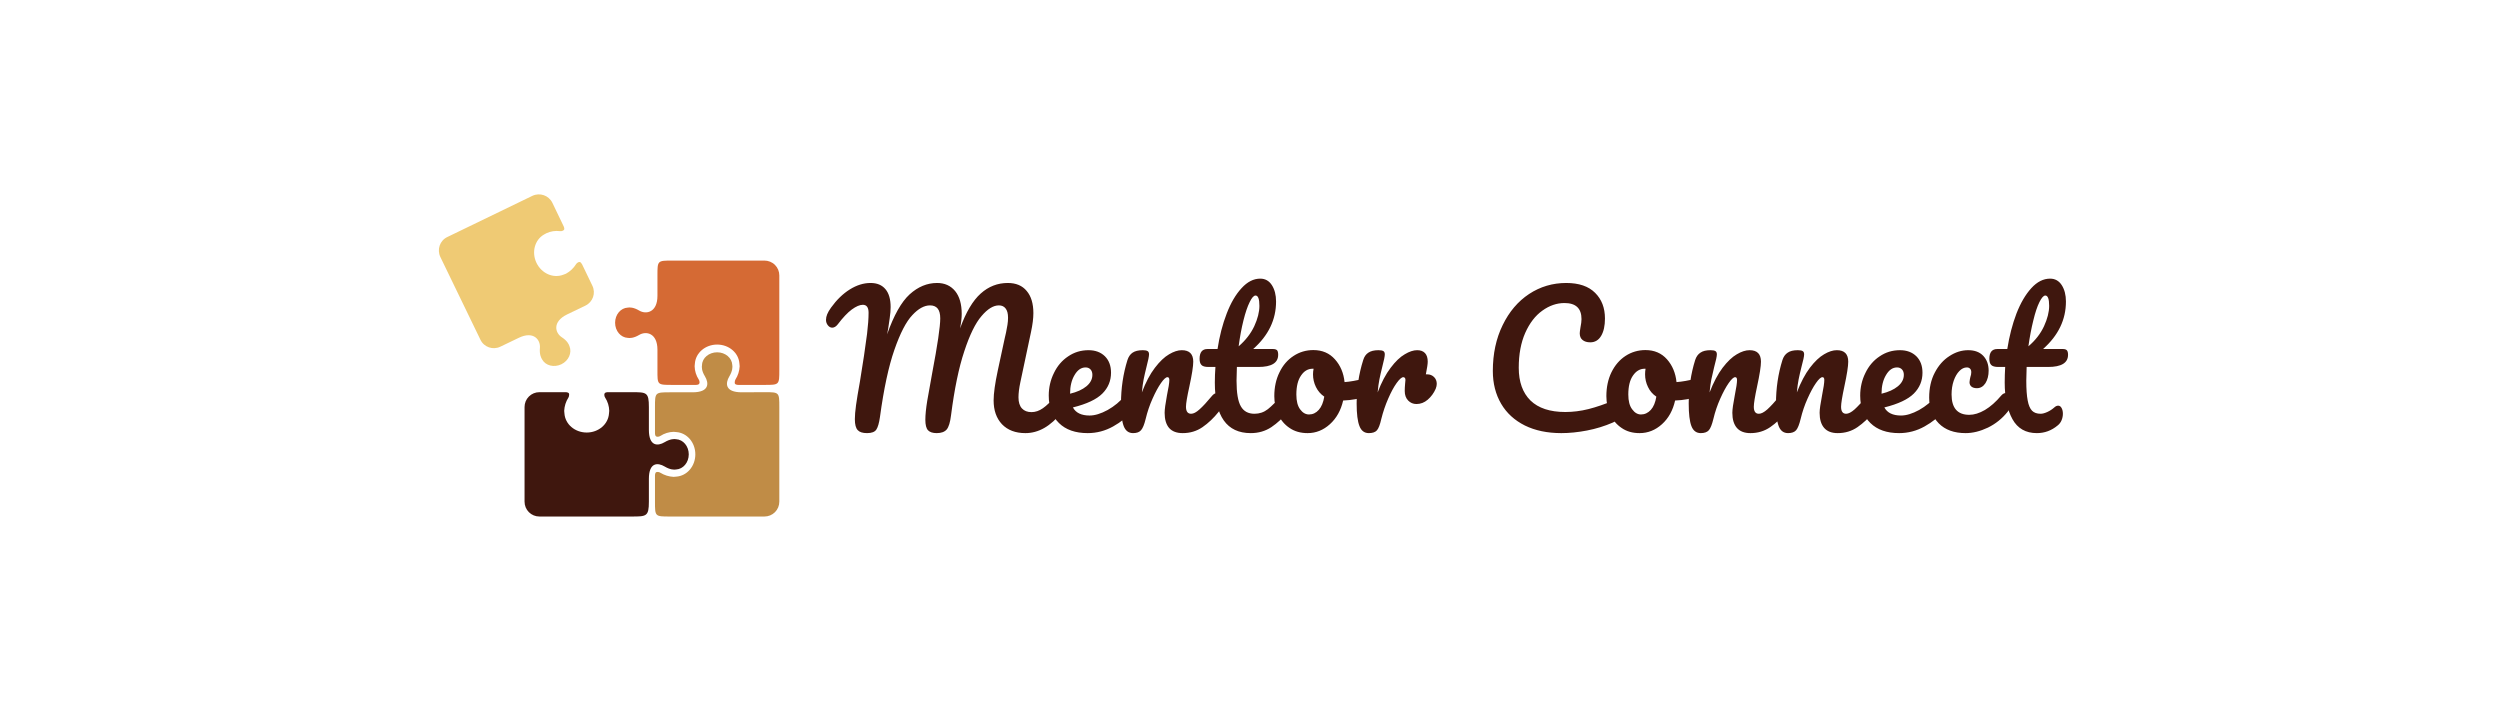 <svg xmlns="http://www.w3.org/2000/svg" version="1.1" xmlns:xlink="http://www.w3.org/1999/xlink" xmlns:svgjs="http://svgjs.dev/svgjs" viewBox="0 0 15.495 4.405"><g transform="matrix(0.727,0,0,0.727,5.121,1.727)"><g clip-path="url(#SvgjsClipPath22201)"><g clip-path="url(#SvgjsClipPath22199dd794e10-c456-43d9-a2a5-a7e1f75d06b6)"><path d=" M -0.721 0.969 C -0.863 0.969 -0.862 0.893 -0.826 0.833 C -0.798 0.786 -0.798 0.753 -0.801 0.736 C -0.804 0.676 -0.86 0.628 -0.93 0.628 C -1 0.628 -1.057 0.676 -1.059 0.736 C -1.062 0.753 -1.063 0.786 -1.034 0.833 C -0.998 0.893 -0.998 0.969 -1.139 0.969 L -1.333 0.969 C -1.46 0.969 -1.46 0.971 -1.46 1.096 L -1.46 1.317 C -1.46 1.328 -1.457 1.342 -1.45 1.345 C -1.446 1.347 -1.442 1.348 -1.438 1.348 C -1.429 1.348 -1.421 1.346 -1.414 1.341 C -1.38 1.319 -1.341 1.307 -1.301 1.306 C -1.294 1.306 -1.286 1.307 -1.279 1.308 C -1.187 1.314 -1.116 1.397 -1.116 1.498 C -1.116 1.599 -1.187 1.682 -1.279 1.688 C -1.286 1.689 -1.294 1.69 -1.301 1.69 C -1.341 1.688 -1.38 1.676 -1.414 1.655 C -1.421 1.65 -1.429 1.648 -1.438 1.648 C -1.442 1.648 -1.446 1.649 -1.45 1.65 C -1.457 1.654 -1.46 1.668 -1.46 1.679 L -1.46 1.901 C -1.46 2.028 -1.46 2.028 -1.333 2.028 L -0.527 2.028 C -0.493 2.028 -0.461 2.015 -0.437 1.991 C -0.413 1.967 -0.4 1.935 -0.4 1.901 L -0.4 1.096 C -0.4 0.968 -0.4 0.968 -0.527 0.968 Z" fill="#c08c46" transform="matrix(1,0,0,1,0,0)" fill-rule="nonzero"></path></g><g clip-path="url(#SvgjsClipPath22199dd794e10-c456-43d9-a2a5-a7e1f75d06b6)"><path d=" M -1.512 1.707 C -1.512 1.566 -1.437 1.566 -1.377 1.602 C -1.33 1.63 -1.296 1.63 -1.28 1.627 C -1.22 1.624 -1.172 1.568 -1.172 1.498 C -1.172 1.428 -1.22 1.372 -1.28 1.369 C -1.296 1.366 -1.33 1.366 -1.377 1.394 C -1.437 1.43 -1.512 1.43 -1.512 1.289 L -1.512 1.095 C -1.512 0.968 -1.531 0.968 -1.66 0.968 L -1.861 0.968 C -1.872 0.968 -1.886 0.971 -1.889 0.978 C -1.891 0.982 -1.892 0.986 -1.892 0.99 C -1.892 0.999 -1.89 1.007 -1.885 1.014 C -1.863 1.048 -1.851 1.087 -1.85 1.127 C -1.85 1.134 -1.851 1.142 -1.852 1.149 C -1.858 1.241 -1.941 1.312 -2.042 1.312 C -2.143 1.312 -2.226 1.241 -2.232 1.149 C -2.233 1.142 -2.234 1.134 -2.234 1.127 C -2.232 1.087 -2.22 1.048 -2.198 1.014 C -2.194 1.007 -2.192 0.999 -2.192 0.99 C -2.191 0.986 -2.192 0.982 -2.194 0.978 C -2.198 0.971 -2.212 0.968 -2.223 0.968 L -2.445 0.968 C -2.479 0.968 -2.511 0.981 -2.535 1.005 C -2.559 1.029 -2.572 1.061 -2.572 1.095 L -2.572 1.901 C -2.572 1.935 -2.559 1.967 -2.535 1.991 C -2.511 2.015 -2.479 2.028 -2.445 2.028 L -1.66 2.028 C -1.533 2.028 -1.512 2.028 -1.512 1.901 Z" fill="#3f170e" transform="matrix(1,0,0,1,0,0)" fill-rule="nonzero"></path></g><g clip-path="url(#SvgjsClipPath22199dd794e10-c456-43d9-a2a5-a7e1f75d06b6)"><path d=" M -1.439 0.147 C -1.439 0.288 -1.535 0.308 -1.595 0.272 C -1.642 0.244 -1.676 0.244 -1.692 0.247 C -1.752 0.25 -1.8 0.306 -1.8 0.376 C -1.8 0.446 -1.752 0.502 -1.692 0.505 C -1.676 0.508 -1.642 0.508 -1.595 0.48 C -1.535 0.444 -1.439 0.464 -1.439 0.606 L -1.439 0.779 C -1.439 0.906 -1.442 0.906 -1.312 0.906 L -1.111 0.906 C -1.1 0.906 -1.086 0.903 -1.083 0.896 C -1.081 0.892 -1.08 0.888 -1.08 0.884 C -1.08 0.875 -1.082 0.867 -1.087 0.86 C -1.109 0.826 -1.121 0.787 -1.122 0.747 C -1.122 0.74 -1.121 0.732 -1.12 0.725 C -1.114 0.633 -1.031 0.562 -0.93 0.562 C -0.829 0.562 -0.746 0.633 -0.74 0.725 C -0.739 0.732 -0.738 0.74 -0.738 0.747 C -0.74 0.787 -0.752 0.826 -0.774 0.86 C -0.778 0.867 -0.78 0.875 -0.78 0.884 C -0.781 0.888 -0.78 0.892 -0.778 0.896 C -0.774 0.903 -0.76 0.906 -0.749 0.906 L -0.527 0.906 C -0.4 0.906 -0.4 0.906 -0.4 0.779 L -0.4 -0.027 C -0.4 -0.061 -0.413 -0.093 -0.437 -0.117 C -0.461 -0.141 -0.494 -0.154 -0.527 -0.154 L -1.312 -0.154 C -1.439 -0.154 -1.439 -0.154 -1.439 -0.027 Z" fill="#d56a34" transform="matrix(1,0,0,1,0,0)" fill-rule="nonzero"></path></g><g clip-path="url(#SvgjsClipPath22199dd794e10-c456-43d9-a2a5-a7e1f75d06b6)"><path d=" M -2.622 0.505 C -2.495 0.443 -2.435 0.521 -2.441 0.591 C -2.446 0.645 -2.431 0.675 -2.422 0.689 C -2.393 0.742 -2.321 0.76 -2.258 0.73 C -2.196 0.7 -2.166 0.632 -2.189 0.576 C -2.194 0.56 -2.208 0.53 -2.254 0.5 C -2.313 0.462 -2.336 0.367 -2.209 0.305 L -2.053 0.23 C -1.989 0.199 -1.963 0.123 -1.994 0.06 L -2.081 -0.121 C -2.086 -0.131 -2.095 -0.142 -2.102 -0.142 C -2.107 -0.142 -2.111 -0.141 -2.115 -0.139 C -2.122 -0.136 -2.129 -0.13 -2.133 -0.123 C -2.154 -0.089 -2.184 -0.061 -2.219 -0.042 C -2.226 -0.039 -2.233 -0.036 -2.24 -0.034 C -2.326 0 -2.426 -0.043 -2.47 -0.134 C -2.514 -0.225 -2.485 -0.331 -2.406 -0.376 C -2.399 -0.38 -2.393 -0.384 -2.386 -0.387 C -2.35 -0.404 -2.309 -0.41 -2.27 -0.405 C -2.261 -0.404 -2.253 -0.405 -2.245 -0.409 C -2.241 -0.411 -2.238 -0.414 -2.235 -0.417 C -2.231 -0.423 -2.234 -0.437 -2.239 -0.447 L -2.335 -0.647 C -2.366 -0.71 -2.442 -0.736 -2.505 -0.706 L -3.23 -0.355 C -3.294 -0.325 -3.32 -0.249 -3.29 -0.185 L -2.948 0.521 C -2.918 0.584 -2.842 0.611 -2.778 0.58 Z" fill="#efca74" transform="matrix(1,0,0,1,0,0)" fill-rule="nonzero"></path></g></g><g><path d=" M 0.269 1.292 Q 0.244 1.267 0.244 1.198 Q 0.244 1.152 0.254 1.079 Q 0.264 1.006 0.287 0.879 Q 0.326 0.643 0.348 0.471 Q 0.361 0.363 0.361 0.291 Q 0.361 0.223 0.312 0.223 Q 0.273 0.223 0.218 0.263 Q 0.164 0.303 0.098 0.39 Q 0.076 0.418 0.051 0.418 Q 0.03 0.418 0.014 0.398 Q -0.002 0.378 -0.002 0.352 Q -0.002 0.328 0.008 0.304 Q 0.018 0.279 0.041 0.247 Q 0.113 0.147 0.201 0.092 Q 0.289 0.037 0.378 0.037 Q 0.461 0.037 0.505 0.09 Q 0.549 0.142 0.549 0.243 Q 0.549 0.283 0.541 0.338 Q 0.534 0.393 0.528 0.427 Q 0.522 0.462 0.519 0.475 Q 0.605 0.231 0.711 0.134 Q 0.818 0.037 0.945 0.037 Q 1.042 0.037 1.099 0.106 Q 1.155 0.175 1.155 0.301 Q 1.155 0.351 1.141 0.424 Q 1.216 0.217 1.317 0.127 Q 1.417 0.037 1.548 0.037 Q 1.653 0.037 1.709 0.105 Q 1.766 0.172 1.766 0.294 Q 1.766 0.36 1.746 0.454 L 1.655 0.883 Q 1.639 0.958 1.639 1.012 Q 1.639 1.075 1.669 1.107 Q 1.698 1.138 1.75 1.138 Q 1.8 1.138 1.847 1.105 Q 1.895 1.072 1.959 0.996 Q 1.977 0.975 2 0.975 Q 2.019 0.975 2.03 0.993 Q 2.042 1.011 2.042 1.042 Q 2.042 1.101 2.013 1.135 Q 1.935 1.23 1.859 1.273 Q 1.782 1.317 1.698 1.317 Q 1.571 1.317 1.498 1.241 Q 1.427 1.165 1.427 1.038 Q 1.427 0.949 1.463 0.781 L 1.522 0.507 Q 1.526 0.493 1.533 0.459 Q 1.54 0.424 1.545 0.394 Q 1.55 0.363 1.55 0.333 Q 1.55 0.28 1.529 0.254 Q 1.509 0.228 1.472 0.228 Q 1.401 0.228 1.324 0.319 Q 1.246 0.409 1.177 0.619 Q 1.107 0.829 1.064 1.165 Q 1.053 1.255 1.027 1.286 Q 1 1.317 0.942 1.317 Q 0.891 1.317 0.868 1.293 Q 0.845 1.269 0.845 1.203 Q 0.845 1.141 0.861 1.042 Q 0.878 0.942 0.903 0.807 Q 0.972 0.444 0.972 0.339 Q 0.972 0.282 0.95 0.255 Q 0.928 0.228 0.885 0.228 Q 0.811 0.228 0.734 0.311 Q 0.655 0.394 0.581 0.607 Q 0.507 0.819 0.458 1.18 Q 0.447 1.257 0.427 1.287 Q 0.407 1.317 0.348 1.317 Q 0.292 1.317 0.269 1.292 M 2.62 0.993 Q 2.631 1.011 2.631 1.042 Q 2.631 1.102 2.602 1.135 Q 2.547 1.203 2.446 1.26 Q 2.344 1.317 2.229 1.317 Q 2.071 1.317 1.984 1.231 Q 1.897 1.146 1.897 0.997 Q 1.897 0.894 1.941 0.805 Q 1.984 0.715 2.062 0.663 Q 2.139 0.61 2.236 0.61 Q 2.323 0.61 2.376 0.662 Q 2.428 0.714 2.428 0.802 Q 2.428 0.906 2.354 0.98 Q 2.28 1.054 2.103 1.098 Q 2.14 1.167 2.245 1.167 Q 2.313 1.167 2.399 1.12 Q 2.485 1.072 2.548 0.996 Q 2.566 0.975 2.589 0.975 Q 2.608 0.975 2.62 0.993 M 2.117 0.822 Q 2.079 0.886 2.079 0.978 L 2.079 0.981 Q 2.167 0.96 2.218 0.918 Q 2.269 0.876 2.269 0.82 Q 2.269 0.792 2.254 0.775 Q 2.238 0.757 2.211 0.757 Q 2.155 0.757 2.117 0.822 M 2.536 1.257 Q 2.513 1.197 2.513 1.065 Q 2.513 0.87 2.568 0.694 Q 2.582 0.651 2.612 0.631 Q 2.643 0.61 2.699 0.61 Q 2.728 0.61 2.74 0.618 Q 2.752 0.625 2.752 0.646 Q 2.752 0.67 2.73 0.754 Q 2.715 0.814 2.706 0.859 Q 2.697 0.904 2.691 0.97 Q 2.74 0.841 2.802 0.76 Q 2.864 0.679 2.923 0.645 Q 2.982 0.61 3.031 0.61 Q 3.129 0.61 3.129 0.708 Q 3.129 0.766 3.096 0.919 Q 3.067 1.05 3.067 1.092 Q 3.067 1.152 3.111 1.152 Q 3.141 1.152 3.182 1.115 Q 3.224 1.078 3.292 0.996 Q 3.311 0.975 3.333 0.975 Q 3.353 0.975 3.364 0.993 Q 3.375 1.011 3.375 1.042 Q 3.375 1.102 3.346 1.135 Q 3.282 1.215 3.208 1.266 Q 3.134 1.317 3.039 1.317 Q 2.962 1.317 2.923 1.273 Q 2.885 1.228 2.885 1.144 Q 2.885 1.102 2.905 0.994 Q 2.925 0.9 2.925 0.864 Q 2.925 0.84 2.909 0.84 Q 2.889 0.84 2.854 0.89 Q 2.819 0.94 2.782 1.023 Q 2.745 1.105 2.723 1.197 Q 2.706 1.267 2.684 1.292 Q 2.663 1.317 2.616 1.317 Q 2.559 1.317 2.536 1.257 M 3.953 0.993 Q 3.964 1.011 3.964 1.042 Q 3.964 1.102 3.936 1.135 Q 3.871 1.215 3.795 1.266 Q 3.718 1.317 3.619 1.317 Q 3.313 1.317 3.313 0.886 Q 3.313 0.82 3.318 0.753 L 3.259 0.753 Q 3.214 0.753 3.199 0.736 Q 3.183 0.72 3.183 0.684 Q 3.183 0.6 3.25 0.6 L 3.336 0.6 Q 3.361 0.435 3.414 0.298 Q 3.466 0.162 3.541 0.081 Q 3.615 -2.220446049250313e-16 3.7 -2.220446049250313e-16 Q 3.763 -2.220446049250313e-16 3.799 0.055 Q 3.835 0.111 3.835 0.195 Q 3.835 0.427 3.64 0.6 L 3.808 0.6 Q 3.832 0.6 3.843 0.61 Q 3.853 0.621 3.853 0.649 Q 3.853 0.753 3.684 0.753 L 3.501 0.753 Q 3.498 0.828 3.498 0.87 Q 3.498 1.026 3.535 1.089 Q 3.571 1.152 3.651 1.152 Q 3.715 1.152 3.765 1.113 Q 3.814 1.074 3.882 0.996 Q 3.9 0.975 3.922 0.975 Q 3.942 0.975 3.953 0.993 M 3.61 0.2 Q 3.582 0.256 3.557 0.356 Q 3.532 0.456 3.516 0.577 Q 3.604 0.501 3.649 0.406 Q 3.693 0.31 3.693 0.232 Q 3.693 0.144 3.66 0.144 Q 3.637 0.144 3.61 0.2 M 4.638 0.868 Q 4.648 0.888 4.648 0.918 Q 4.648 0.99 4.605 1.003 Q 4.515 1.035 4.407 1.039 Q 4.378 1.165 4.294 1.241 Q 4.21 1.317 4.104 1.317 Q 4.014 1.317 3.95 1.273 Q 3.886 1.23 3.853 1.158 Q 3.82 1.086 3.82 1.002 Q 3.82 0.888 3.864 0.799 Q 3.907 0.709 3.984 0.659 Q 4.06 0.609 4.153 0.609 Q 4.267 0.609 4.337 0.688 Q 4.407 0.766 4.419 0.882 Q 4.489 0.877 4.587 0.852 Q 4.599 0.849 4.608 0.849 Q 4.627 0.849 4.638 0.868 M 4.199 1.119 Q 4.234 1.08 4.246 1.006 Q 4.2 0.975 4.175 0.924 Q 4.15 0.873 4.15 0.816 Q 4.15 0.792 4.155 0.768 L 4.147 0.768 Q 4.087 0.768 4.048 0.826 Q 4.008 0.883 4.008 0.988 Q 4.008 1.071 4.04 1.114 Q 4.072 1.158 4.116 1.158 Q 4.164 1.158 4.199 1.119 M 5.182 0.839 Q 5.205 0.862 5.205 0.897 Q 5.205 0.916 5.196 0.939 Q 5.172 0.994 5.128 1.032 Q 5.085 1.069 5.032 1.069 Q 4.99 1.069 4.961 1.039 Q 4.932 1.009 4.932 0.958 Q 4.932 0.93 4.935 0.897 Q 4.938 0.873 4.938 0.864 Q 4.938 0.852 4.933 0.846 Q 4.927 0.84 4.92 0.84 Q 4.899 0.84 4.863 0.89 Q 4.827 0.94 4.791 1.023 Q 4.755 1.105 4.732 1.197 Q 4.716 1.269 4.695 1.293 Q 4.674 1.317 4.626 1.317 Q 4.569 1.317 4.546 1.257 Q 4.522 1.197 4.522 1.065 Q 4.522 0.87 4.578 0.694 Q 4.591 0.651 4.622 0.631 Q 4.653 0.61 4.708 0.61 Q 4.738 0.61 4.75 0.618 Q 4.762 0.625 4.762 0.646 Q 4.762 0.67 4.74 0.754 Q 4.725 0.814 4.716 0.859 Q 4.707 0.904 4.701 0.97 Q 4.75 0.841 4.812 0.76 Q 4.873 0.679 4.932 0.645 Q 4.99 0.61 5.038 0.61 Q 5.082 0.61 5.105 0.635 Q 5.128 0.66 5.128 0.708 Q 5.128 0.736 5.112 0.816 L 5.125 0.816 Q 5.158 0.816 5.182 0.839 M 5.956 1.252 Q 5.824 1.186 5.754 1.067 Q 5.683 0.946 5.683 0.787 Q 5.683 0.567 5.767 0.396 Q 5.85 0.225 5.992 0.131 Q 6.135 0.037 6.309 0.037 Q 6.471 0.037 6.555 0.121 Q 6.639 0.204 6.639 0.34 Q 6.639 0.432 6.607 0.487 Q 6.574 0.543 6.514 0.543 Q 6.472 0.543 6.448 0.523 Q 6.424 0.504 6.424 0.466 Q 6.424 0.453 6.43 0.417 Q 6.439 0.372 6.439 0.345 Q 6.439 0.208 6.294 0.208 Q 6.195 0.208 6.105 0.273 Q 6.015 0.337 5.959 0.463 Q 5.904 0.588 5.904 0.76 Q 5.904 0.94 6.004 1.039 Q 6.105 1.137 6.301 1.137 Q 6.399 1.137 6.499 1.112 Q 6.598 1.087 6.72 1.036 Q 6.742 1.027 6.757 1.027 Q 6.781 1.027 6.793 1.045 Q 6.805 1.063 6.805 1.092 Q 6.805 1.183 6.706 1.227 Q 6.6 1.273 6.485 1.295 Q 6.37 1.317 6.267 1.317 Q 6.088 1.317 5.956 1.252 M 7.468 0.868 Q 7.479 0.888 7.479 0.918 Q 7.479 0.99 7.435 1.003 Q 7.345 1.035 7.237 1.039 Q 7.209 1.165 7.125 1.241 Q 7.041 1.317 6.934 1.317 Q 6.844 1.317 6.781 1.273 Q 6.717 1.23 6.684 1.158 Q 6.651 1.086 6.651 1.002 Q 6.651 0.888 6.694 0.799 Q 6.738 0.709 6.814 0.659 Q 6.891 0.609 6.984 0.609 Q 7.098 0.609 7.168 0.688 Q 7.237 0.766 7.249 0.882 Q 7.32 0.877 7.417 0.852 Q 7.429 0.849 7.438 0.849 Q 7.458 0.849 7.468 0.868 M 7.03 1.119 Q 7.065 1.08 7.077 1.006 Q 7.03 0.975 7.006 0.924 Q 6.981 0.873 6.981 0.816 Q 6.981 0.792 6.985 0.768 L 6.978 0.768 Q 6.918 0.768 6.878 0.826 Q 6.838 0.883 6.838 0.988 Q 6.838 1.071 6.871 1.114 Q 6.903 1.158 6.946 1.158 Q 6.994 1.158 7.03 1.119 M 7.376 1.257 Q 7.353 1.197 7.353 1.065 Q 7.353 0.87 7.408 0.694 Q 7.422 0.651 7.453 0.631 Q 7.483 0.61 7.539 0.61 Q 7.569 0.61 7.581 0.618 Q 7.593 0.625 7.593 0.646 Q 7.593 0.67 7.57 0.754 Q 7.555 0.814 7.546 0.859 Q 7.537 0.904 7.531 0.97 Q 7.581 0.841 7.642 0.76 Q 7.704 0.679 7.763 0.645 Q 7.822 0.61 7.872 0.61 Q 7.969 0.61 7.969 0.708 Q 7.969 0.766 7.936 0.919 Q 7.908 1.05 7.908 1.092 Q 7.908 1.152 7.951 1.152 Q 7.981 1.152 8.023 1.115 Q 8.064 1.078 8.133 0.996 Q 8.151 0.975 8.173 0.975 Q 8.193 0.975 8.204 0.993 Q 8.215 1.011 8.215 1.042 Q 8.215 1.102 8.187 1.135 Q 8.122 1.215 8.048 1.266 Q 7.974 1.317 7.879 1.317 Q 7.803 1.317 7.764 1.273 Q 7.725 1.228 7.725 1.144 Q 7.725 1.102 7.746 0.994 Q 7.765 0.9 7.765 0.864 Q 7.765 0.84 7.749 0.84 Q 7.729 0.84 7.694 0.89 Q 7.659 0.94 7.622 1.023 Q 7.585 1.105 7.563 1.197 Q 7.546 1.267 7.525 1.292 Q 7.503 1.317 7.456 1.317 Q 7.399 1.317 7.376 1.257 M 8.12 1.257 Q 8.097 1.197 8.097 1.065 Q 8.097 0.87 8.152 0.694 Q 8.166 0.651 8.197 0.631 Q 8.227 0.61 8.283 0.61 Q 8.313 0.61 8.325 0.618 Q 8.337 0.625 8.337 0.646 Q 8.337 0.67 8.314 0.754 Q 8.299 0.814 8.29 0.859 Q 8.281 0.904 8.275 0.97 Q 8.325 0.841 8.386 0.76 Q 8.448 0.679 8.507 0.645 Q 8.566 0.61 8.616 0.61 Q 8.713 0.61 8.713 0.708 Q 8.713 0.766 8.68 0.919 Q 8.652 1.05 8.652 1.092 Q 8.652 1.152 8.695 1.152 Q 8.725 1.152 8.767 1.115 Q 8.808 1.078 8.877 0.996 Q 8.895 0.975 8.917 0.975 Q 8.937 0.975 8.948 0.993 Q 8.959 1.011 8.959 1.042 Q 8.959 1.102 8.931 1.135 Q 8.866 1.215 8.792 1.266 Q 8.718 1.317 8.623 1.317 Q 8.547 1.317 8.508 1.273 Q 8.469 1.228 8.469 1.144 Q 8.469 1.102 8.49 0.994 Q 8.509 0.9 8.509 0.864 Q 8.509 0.84 8.493 0.84 Q 8.473 0.84 8.438 0.89 Q 8.403 0.94 8.366 1.023 Q 8.329 1.105 8.307 1.197 Q 8.29 1.267 8.269 1.292 Q 8.247 1.317 8.2 1.317 Q 8.143 1.317 8.12 1.257 M 9.538 0.993 Q 9.549 1.011 9.549 1.042 Q 9.549 1.102 9.52 1.135 Q 9.465 1.203 9.364 1.26 Q 9.262 1.317 9.147 1.317 Q 8.989 1.317 8.902 1.231 Q 8.815 1.146 8.815 0.997 Q 8.815 0.894 8.859 0.805 Q 8.902 0.715 8.98 0.663 Q 9.057 0.61 9.154 0.61 Q 9.241 0.61 9.294 0.662 Q 9.346 0.714 9.346 0.802 Q 9.346 0.906 9.272 0.98 Q 9.198 1.054 9.021 1.098 Q 9.058 1.167 9.163 1.167 Q 9.231 1.167 9.317 1.12 Q 9.403 1.072 9.466 0.996 Q 9.484 0.975 9.507 0.975 Q 9.526 0.975 9.538 0.993 M 9.035 0.822 Q 8.997 0.886 8.997 0.978 L 8.997 0.981 Q 9.085 0.96 9.136 0.918 Q 9.187 0.876 9.187 0.82 Q 9.187 0.792 9.172 0.775 Q 9.156 0.757 9.129 0.757 Q 9.073 0.757 9.035 0.822 M 9.485 1.234 Q 9.403 1.15 9.403 1.014 Q 9.403 0.892 9.451 0.801 Q 9.499 0.709 9.576 0.66 Q 9.652 0.61 9.736 0.61 Q 9.819 0.61 9.865 0.659 Q 9.91 0.708 9.91 0.784 Q 9.91 0.847 9.883 0.891 Q 9.855 0.934 9.81 0.934 Q 9.781 0.934 9.764 0.921 Q 9.747 0.907 9.747 0.883 Q 9.747 0.873 9.75 0.859 Q 9.753 0.846 9.754 0.84 Q 9.762 0.817 9.762 0.798 Q 9.762 0.778 9.752 0.768 Q 9.742 0.757 9.724 0.757 Q 9.69 0.757 9.66 0.788 Q 9.63 0.819 9.612 0.871 Q 9.594 0.924 9.594 0.987 Q 9.594 1.161 9.745 1.161 Q 9.807 1.161 9.878 1.12 Q 9.949 1.078 10.018 0.996 Q 10.036 0.975 10.059 0.975 Q 10.078 0.975 10.09 0.993 Q 10.101 1.011 10.101 1.042 Q 10.101 1.099 10.072 1.135 Q 10.002 1.222 9.904 1.27 Q 9.805 1.317 9.714 1.317 Q 9.567 1.317 9.485 1.234 M 10.234 0.753 Q 10.231 0.828 10.231 0.87 Q 10.231 0.978 10.243 1.039 Q 10.254 1.099 10.28 1.126 Q 10.306 1.152 10.353 1.152 Q 10.377 1.152 10.41 1.137 Q 10.443 1.122 10.47 1.098 Q 10.486 1.083 10.503 1.083 Q 10.521 1.083 10.532 1.103 Q 10.543 1.123 10.543 1.152 Q 10.543 1.18 10.532 1.207 Q 10.521 1.234 10.498 1.252 Q 10.42 1.317 10.321 1.317 Q 10.179 1.317 10.113 1.198 Q 10.047 1.078 10.047 0.886 Q 10.047 0.82 10.051 0.753 L 9.993 0.753 Q 9.948 0.753 9.932 0.736 Q 9.916 0.72 9.916 0.684 Q 9.916 0.6 9.984 0.6 L 10.069 0.6 Q 10.095 0.435 10.147 0.298 Q 10.2 0.162 10.274 0.081 Q 10.348 -2.220446049250313e-16 10.434 -2.220446049250313e-16 Q 10.497 -2.220446049250313e-16 10.533 0.055 Q 10.569 0.111 10.569 0.195 Q 10.569 0.427 10.374 0.6 L 10.542 0.6 Q 10.566 0.6 10.576 0.61 Q 10.587 0.621 10.587 0.649 Q 10.587 0.753 10.417 0.753 L 10.234 0.753 M 10.343 0.2 Q 10.315 0.256 10.291 0.356 Q 10.266 0.456 10.249 0.577 Q 10.338 0.501 10.382 0.406 Q 10.426 0.31 10.426 0.232 Q 10.426 0.144 10.393 0.144 Q 10.371 0.144 10.343 0.2" fill="#3f170e" fill-rule="nonzero"></path></g><g></g></g><defs><clipPath id="SvgjsClipPath22201"><path d=" M -3.302 -0.719 h 2.902 v 2.747 h -2.902 Z"></path></clipPath><clipPath id="SvgjsClipPath22199dd794e10-c456-43d9-a2a5-a7e1f75d06b6"><path d=" M -3.302 -0.719 L -0.4 -0.719 L -0.4 2.028 L -3.302 2.028 Z"></path></clipPath></defs></svg>